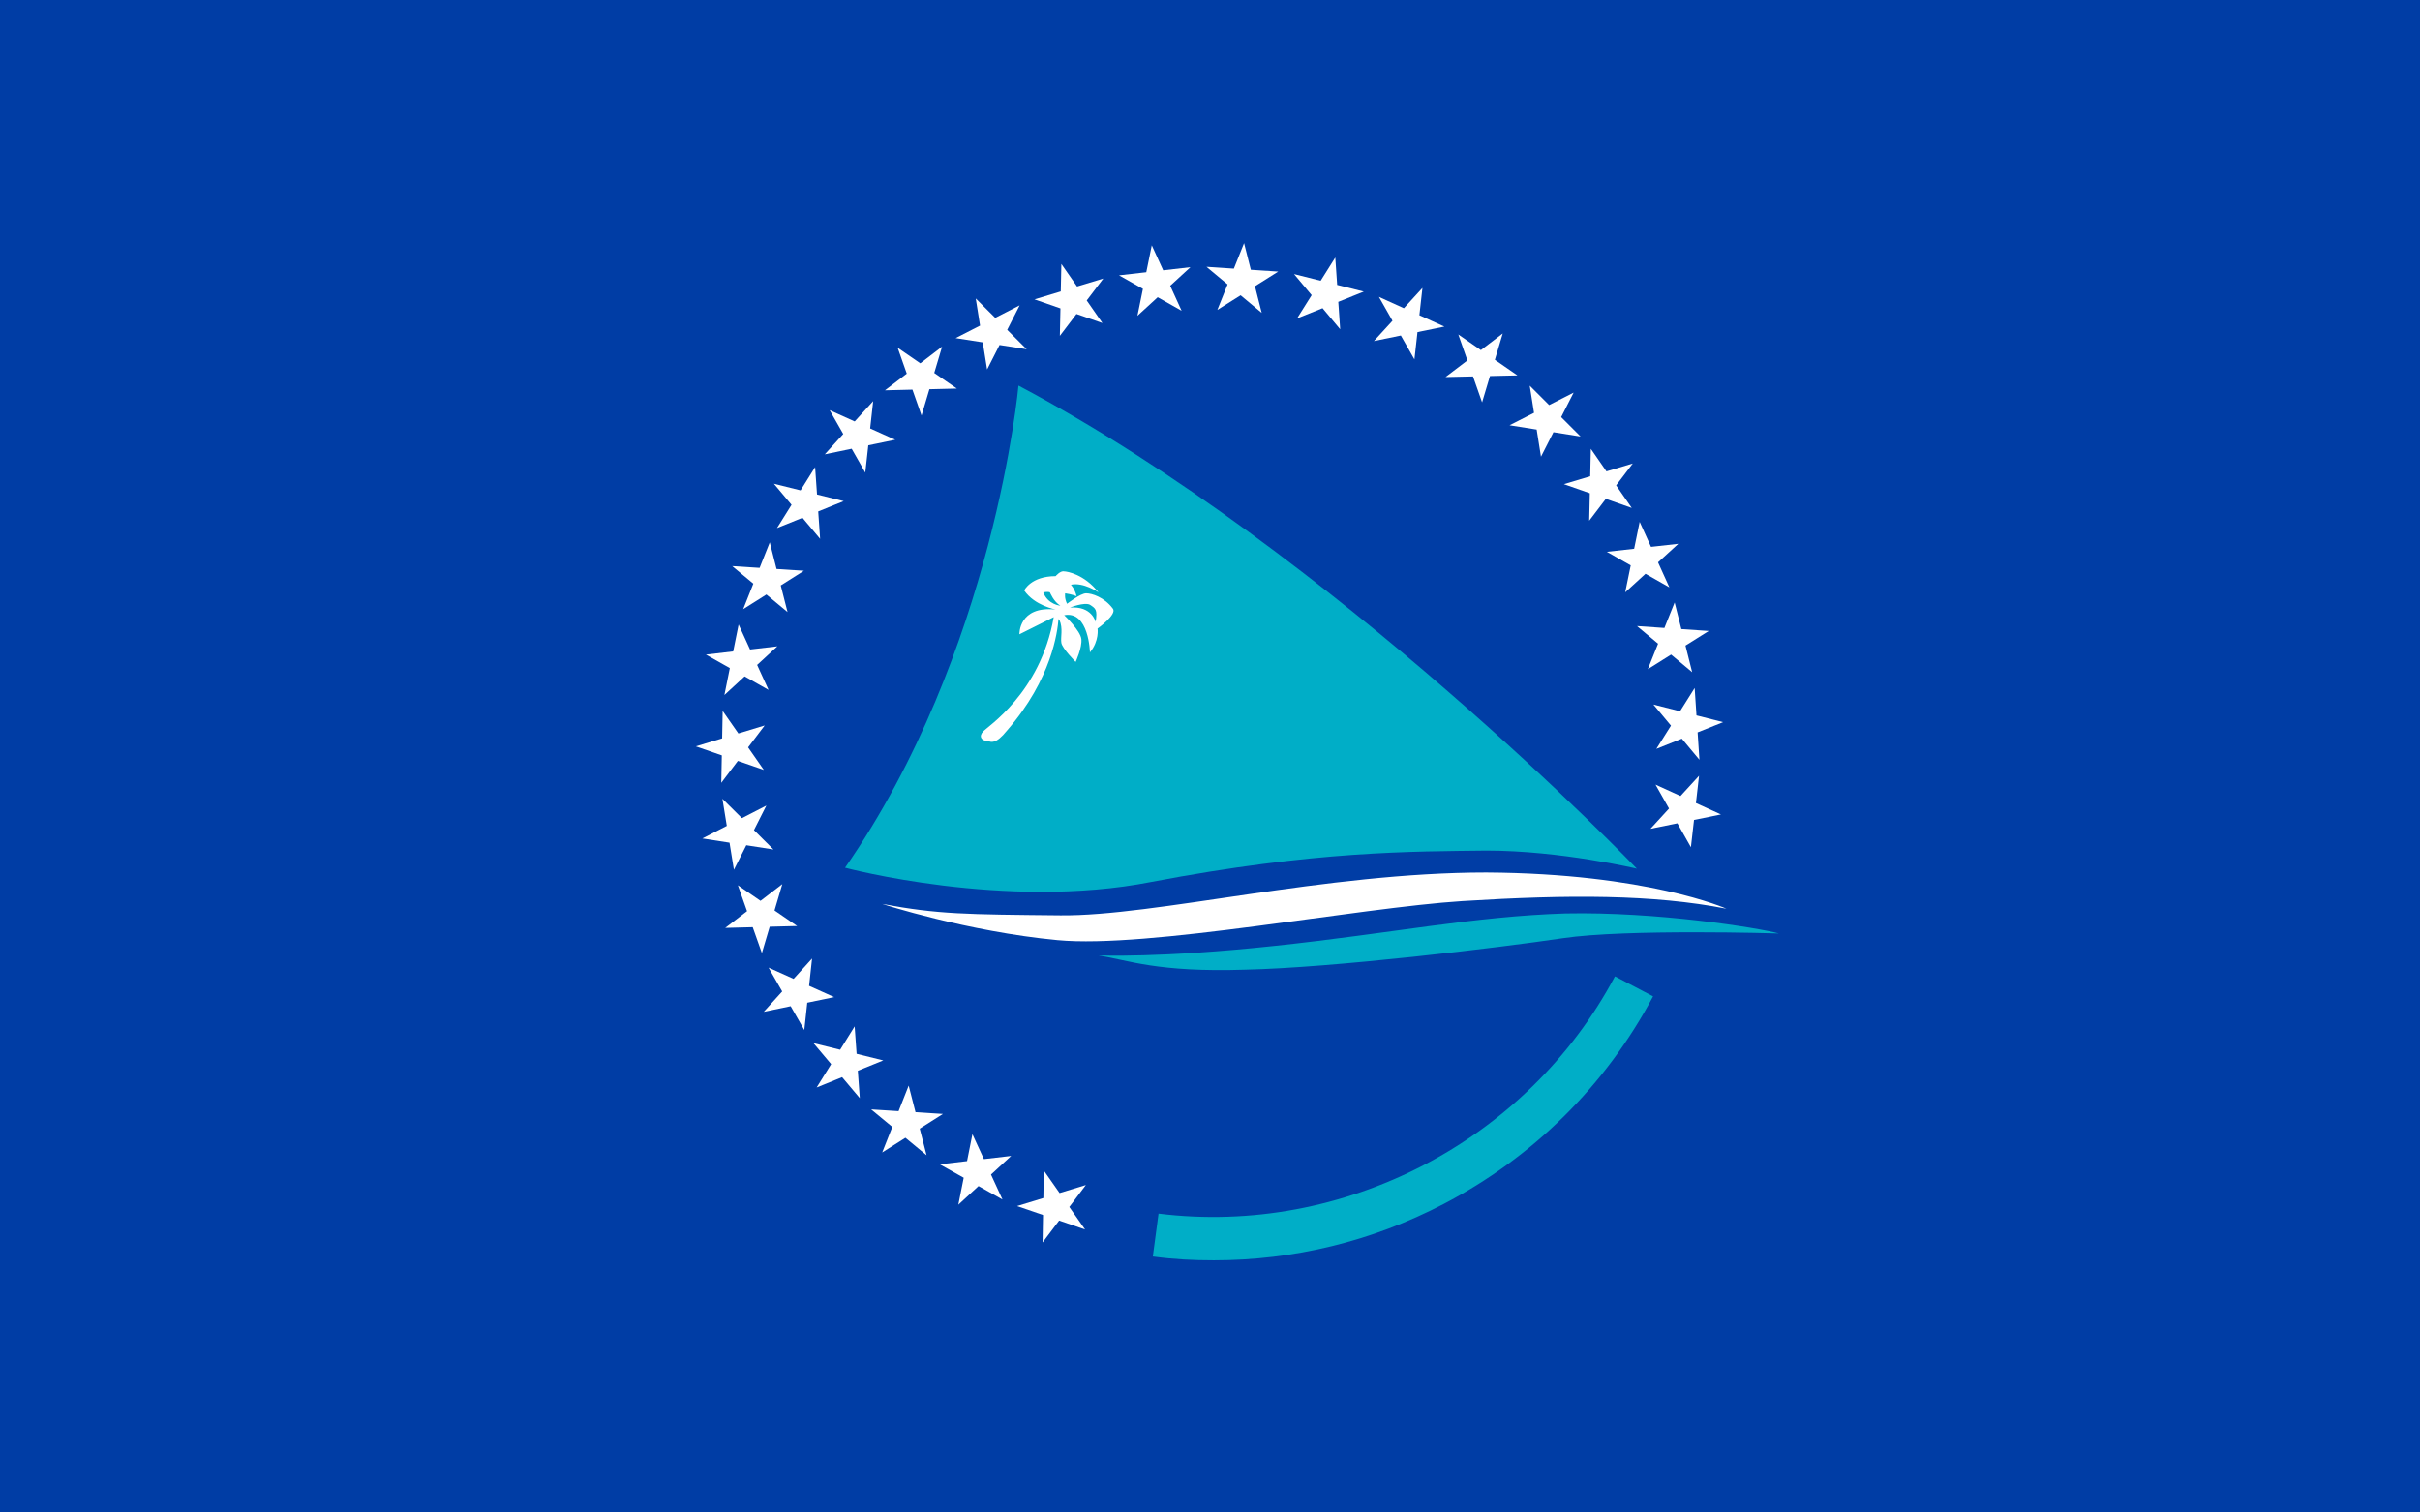 <?xml version="1.0"?>
<svg xmlns="http://www.w3.org/2000/svg" xmlns:xlink="http://www.w3.org/1999/xlink" version="1.1" width="576" height="360" viewBox="0 0 576 360">
<!-- Generated by Kreative Vexillo v1.0 -->
<style>
.blue{fill:rgb(0,61,165);}
.turquoise{fill:rgb(0,174,199);}
.white{fill:rgb(255,255,255);}
</style>
<defs>
<path id="palm" d="M 0.542 0.16 C 0.542 0.16 0.459 0.123 0.29 0.122 C 0.121 0.122 -0.058 0.168 -0.157 0.167 C -0.256 0.166 -0.285 0.166 -0.344 0.155 C -0.344 0.155 -0.255 0.184 -0.16 0.193 C -0.065 0.202 0.155 0.159 0.265 0.152 C 0.377 0.145 0.465 0.145 0.542 0.16 M -0.12 -0.141 C -0.12 -0.141 -0.124 -0.158 -0.147 -0.156 C -0.147 -0.156 -0.132 -0.162 -0.126 -0.159 C -0.12 -0.155 -0.118 -0.154 -0.12 -0.141 M -0.175 -0.172 C -0.175 -0.172 -0.17 -0.173 -0.168 -0.172 C -0.168 -0.172 -0.164 -0.162 -0.157 -0.158 C -0.157 -0.158 -0.17 -0.159 -0.175 -0.172 M -0.102 -0.155 C -0.111 -0.167 -0.124 -0.171 -0.13 -0.171 C -0.136 -0.171 -0.15 -0.16 -0.15 -0.16 C -0.153 -0.166 -0.152 -0.171 -0.152 -0.171 C -0.145 -0.17 -0.14 -0.168 -0.14 -0.168 C -0.142 -0.176 -0.146 -0.18 -0.146 -0.18 C -0.133 -0.183 -0.117 -0.172 -0.117 -0.172 C -0.132 -0.191 -0.15 -0.194 -0.153 -0.194 C -0.157 -0.195 -0.162 -0.189 -0.162 -0.189 C -0.188 -0.189 -0.195 -0.174 -0.195 -0.174 C -0.184 -0.158 -0.162 -0.154 -0.162 -0.154 C -0.201 -0.158 -0.2 -0.128 -0.2 -0.128 L -0.164 -0.146 C -0.178 -0.066 -0.234 -0.031 -0.238 -0.026 C -0.243 -0.021 -0.24 -0.016 -0.233 -0.016 C -0.23 -0.015 -0.225 -0.012 -0.213 -0.027 C -0.166 -0.081 -0.16 -0.131 -0.159 -0.144 L -0.158 -0.143 C -0.154 -0.134 -0.157 -0.125 -0.156 -0.119 C -0.155 -0.113 -0.141 -0.099 -0.141 -0.099 S -0.134 -0.114 -0.135 -0.123 C -0.136 -0.132 -0.153 -0.148 -0.153 -0.148 C -0.127 -0.153 -0.126 -0.109 -0.126 -0.109 C -0.116 -0.121 -0.118 -0.134 -0.118 -0.134 S -0.097 -0.149 -0.102 -0.155"/>
<path id="sail" d="M 0.004 0.529 C -0.017 0.529 -0.038 0.528 -0.06 0.525 L -0.054 0.48 C 0.14 0.504 0.333 0.404 0.425 0.231 L 0.465 0.252 C 0.415 0.346 0.339 0.421 0.245 0.47 C 0.17 0.509 0.088 0.529 0.004 0.529 Z M -0.117 0.209 C -0.086 0.214 -0.055 0.227 0.037 0.224 C 0.129 0.222 0.303 0.201 0.37 0.191 C 0.437 0.181 0.597 0.186 0.597 0.186 C 0.575 0.18 0.469 0.163 0.373 0.165 C 0.277 0.168 0.19 0.186 0.068 0.199 C -0.053 0.212 -0.117 0.209 -0.117 0.209 M -0.383 0.117 C -0.226 -0.109 -0.201 -0.389 -0.201 -0.389 C 0.131 -0.213 0.448 0.118 0.448 0.118 S 0.368 0.099 0.29 0.099 C 0.213 0.1 0.111 0.099 -0.062 0.132 C -0.215 0.162 -0.383 0.117 -0.383 0.117"/>
<path id="star" d="M 0.0 -1.0 L 0.225 -0.309 L 0.951 -0.309 L 0.363 0.118 L 0.588 0.809 L 0.0 0.382 L -0.588 0.809 L -0.363 0.118 L -0.951 -0.309 L -0.225 -0.309 Z"/>
</defs>
<g>
<rect x="0" y="0" width="576" height="360" class="blue"/>
<use xlink:href="#sail" transform="translate(288 180) scale(226.8 226.8) rotate(0)" class="turquoise"/>
<use xlink:href="#palm" transform="translate(288 180) scale(226.8 226.8) rotate(0)" class="white"/>
<g>
<use xlink:href="#star" transform="translate(251.081 287.222) scale(9 9) rotate(199)" class="white"/>
<use xlink:href="#star" transform="translate(232.504 278.893) scale(9 9) rotate(209.3)" class="white"/>
<use xlink:href="#star" transform="translate(215.716 267.376) scale(9 9) rotate(219.6)" class="white"/>
<use xlink:href="#star" transform="translate(201.258 253.044) scale(9 9) rotate(229.9)" class="white"/>
<use xlink:href="#star" transform="translate(189.595 236.357) scale(9 9) rotate(240.2)" class="white"/>
<use xlink:href="#star" transform="translate(181.105 217.854) scale(9 9) rotate(250.5)" class="white"/>
<use xlink:href="#star" transform="translate(176.059 198.131) scale(9 9) rotate(260.8)" class="white"/>
<use xlink:href="#star" transform="translate(174.621 177.823) scale(9 9) rotate(271.1)" class="white"/>
<use xlink:href="#star" transform="translate(176.837 157.586) scale(9 9) rotate(281.4)" class="white"/>
<use xlink:href="#star" transform="translate(182.636 138.071) scale(9 9) rotate(291.7)" class="white"/>
<use xlink:href="#star" transform="translate(191.831 119.907) scale(9 9) rotate(302)" class="white"/>
<use xlink:href="#star" transform="translate(204.126 103.68) scale(9 9) rotate(312.3)" class="white"/>
<use xlink:href="#star" transform="translate(219.124 89.913) scale(9 9) rotate(322.6)" class="white"/>
<use xlink:href="#star" transform="translate(236.341 79.05) scale(9 9) rotate(332.9)" class="white"/>
<use xlink:href="#star" transform="translate(255.224 71.44) scale(9 9) rotate(343.2)" class="white"/>
<use xlink:href="#star" transform="translate(275.163 67.329) scale(9 9) rotate(353.5)" class="white"/>
<use xlink:href="#star" transform="translate(295.515 66.849) scale(9 9) rotate(363.8)" class="white"/>
<use xlink:href="#star" transform="translate(315.626 70.016) scale(9 9) rotate(374.1)" class="white"/>
<use xlink:href="#star" transform="translate(334.846 76.728) scale(9 9) rotate(384.4)" class="white"/>
<use xlink:href="#star" transform="translate(352.556 86.769) scale(9 9) rotate(394.7)" class="white"/>
<use xlink:href="#star" transform="translate(368.186 99.814) scale(9 9) rotate(405)" class="white"/>
<use xlink:href="#star" transform="translate(381.231 115.444) scale(9 9) rotate(415.3)" class="white"/>
<use xlink:href="#star" transform="translate(391.272 133.154) scale(9 9) rotate(425.6)" class="white"/>
<use xlink:href="#star" transform="translate(397.983 152.374) scale(9 9) rotate(435.9)" class="white"/>
<use xlink:href="#star" transform="translate(401.151 172.484) scale(9 9) rotate(446.2)" class="white"/>
<use xlink:href="#star" transform="translate(400.671 192.837) scale(9 9) rotate(456.5)" class="white"/>
</g>
</g>
</svg>

